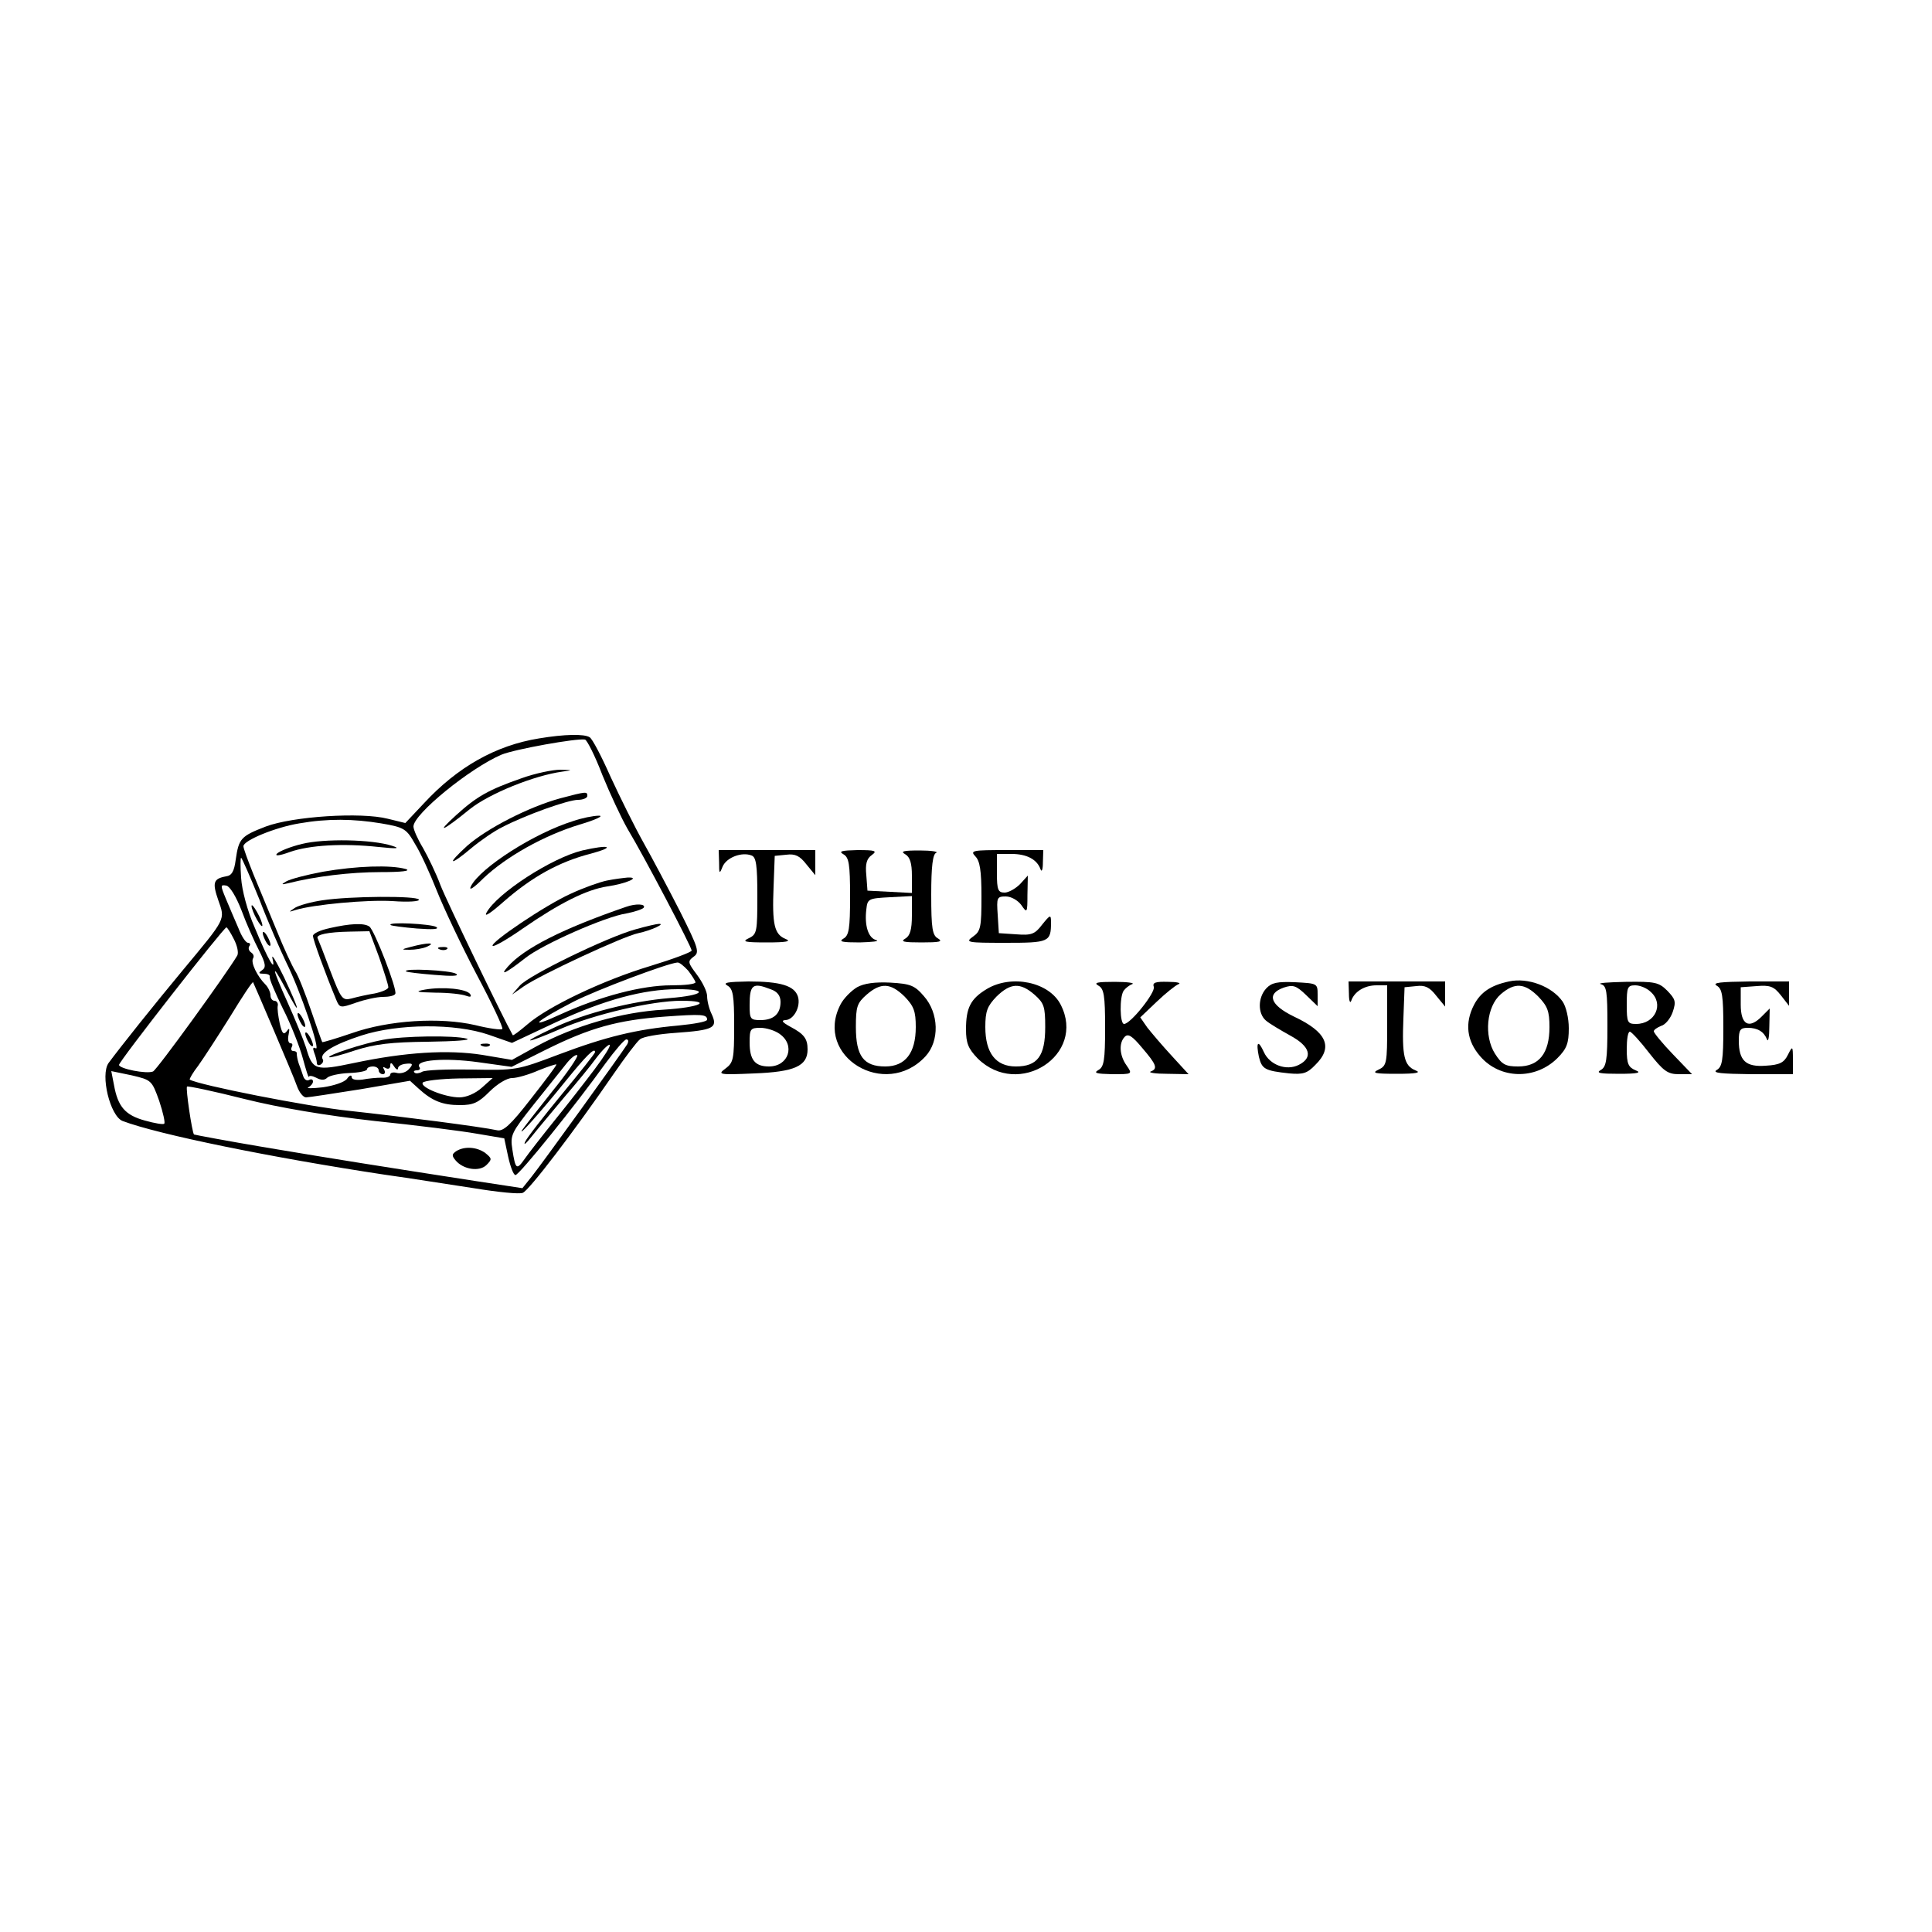 <?xml version="1.0" standalone="no"?>
<!DOCTYPE svg PUBLIC "-//W3C//DTD SVG 20010904//EN"
 "http://www.w3.org/TR/2001/REC-SVG-20010904/DTD/svg10.dtd">
<svg version="1.0" xmlns="http://www.w3.org/2000/svg"
 width="500pt" height="500pt" viewBox="0 0 500 500"
 preserveAspectRatio="xMidYMid meet">

<g transform="translate(0,500) scale(0.1,-0.1)"
fill="#000000" stroke="none">
<path d="M1395 3089 c-112 -18 -211 -74 -298 -168 l-48 -51 -45 11 c-70 18
-247 6 -316 -20 -65 -25 -70 -31 -78 -86 -4 -30 -10 -41 -25 -43 -33 -6 -36
-16 -20 -62 18 -51 21 -45 -92 -181 -74 -89 -161 -198 -192 -240 -22 -31 4
-137 36 -150 92 -35 387 -95 678 -139 66 -9 170 -26 231 -35 61 -10 118 -16
127 -12 16 6 132 158 236 309 29 42 59 82 67 88 7 7 49 14 93 17 98 7 109 13
93 48 -7 14 -12 35 -12 47 0 12 -12 36 -26 55 -24 32 -25 35 -9 47 16 11 13
21 -35 117 -29 57 -72 138 -95 179 -23 41 -61 118 -85 170 -23 52 -47 98 -54
102 -14 9 -65 8 -131 -3z m164 -95 c20 -49 49 -111 65 -139 44 -73 166 -306
166 -315 0 -4 -48 -22 -107 -40 -123 -37 -265 -105 -318 -151 -20 -17 -37 -30
-38 -28 -26 46 -172 349 -187 388 -11 30 -32 73 -45 96 -14 23 -25 48 -25 56
0 32 146 151 228 186 34 14 195 43 216 39 5 -1 26 -42 45 -92z m-572 -125 c59
-10 65 -14 87 -53 14 -22 39 -77 56 -120 17 -43 63 -141 103 -217 40 -75 70
-139 67 -142 -3 -3 -34 1 -70 10 -91 21 -224 13 -320 -21 -41 -14 -75 -24 -76
-23 -1 1 -14 38 -29 82 -15 44 -33 90 -41 102 -8 13 -30 60 -48 105 -19 46
-46 111 -60 145 -14 35 -26 67 -26 73 0 15 83 49 144 59 74 13 141 12 213 0z
m-316 -196 c23 -60 55 -133 70 -164 36 -72 90 -231 76 -222 -7 4 -8 0 -4 -11
4 -10 7 -22 7 -27 0 -6 5 -7 10 -4 6 4 8 10 5 14 -9 15 29 38 100 61 95 31
243 32 330 2 l60 -21 115 54 c123 57 225 85 314 85 83 0 68 -16 -21 -23 -98
-8 -220 -39 -300 -77 -90 -42 -78 -44 17 -3 88 38 237 73 313 73 84 0 50 -17
-45 -23 -109 -6 -232 -42 -328 -94 l-65 -36 -77 13 c-89 14 -200 7 -332 -21
-100 -21 -107 -19 -124 40 -7 21 -28 73 -47 115 -42 93 -45 111 -5 36 40 -77
37 -58 -5 31 -20 41 -33 63 -30 49 10 -40 -11 -5 -46 80 -19 43 -33 97 -35
128 -2 28 -2 52 0 52 2 0 23 -48 47 -107z m-46 -29 c12 -33 33 -80 45 -103 18
-35 19 -45 8 -52 -10 -7 -9 -9 4 -9 10 0 17 -3 16 -7 -2 -5 14 -42 34 -83 21
-41 44 -100 52 -130 8 -30 15 -51 15 -47 1 4 9 3 19 -2 13 -7 22 -7 29 0 5 5
31 11 56 12 26 1 47 5 47 10 0 4 7 7 15 7 8 0 15 -4 15 -10 0 -5 5 -10 11 -10
5 0 7 5 3 12 -4 7 -3 8 4 4 7 -4 12 -1 12 6 0 9 3 9 10 -2 5 -8 10 -10 10 -5
0 6 9 11 21 12 17 2 19 -1 8 -13 -7 -9 -21 -13 -31 -11 -10 3 -18 1 -18 -4 0
-5 -10 -9 -22 -8 -13 0 -35 -2 -50 -5 -17 -2 -28 0 -28 7 0 6 -6 4 -12 -5 -7
-9 -35 -18 -63 -22 -27 -3 -44 -3 -37 0 6 3 12 10 12 15 0 6 -5 7 -10 4 -6 -3
-12 1 -15 9 -3 9 -8 24 -12 34 -3 9 -5 20 -5 25 1 4 -3 7 -9 7 -5 0 -7 5 -4
10 3 6 2 10 -3 10 -6 0 -8 10 -5 23 3 16 2 18 -5 8 -8 -10 -12 -6 -18 20 -4
19 -7 40 -5 47 1 6 -3 12 -9 12 -5 0 -10 6 -10 14 0 8 -6 21 -13 28 -21 21
-39 57 -32 68 3 5 1 11 -5 15 -6 4 -8 11 -5 16 4 5 2 9 -3 9 -6 0 -17 17 -25
38 -9 20 -23 54 -32 75 -15 36 -15 38 1 35 9 -2 25 -28 39 -64z m-20 -74 c9
-17 13 -36 9 -43 -27 -46 -208 -296 -218 -300 -17 -7 -87 7 -88 17 -1 8 271
356 278 356 2 0 11 -14 19 -30z m1176 -82 c10 -13 18 -26 19 -30 0 -5 -28 -8
-63 -8 -75 0 -183 -28 -286 -75 -89 -41 -67 -19 34 33 59 30 242 99 268 101 5
1 17 -9 28 -21z m-1073 -153 c28 -66 56 -132 61 -147 6 -16 16 -28 23 -28 7 0
71 10 141 21 l128 22 22 -20 c35 -32 62 -43 107 -43 35 0 48 6 77 35 20 20 45
35 58 35 13 0 44 9 69 20 25 10 46 17 46 15 0 -3 -30 -43 -67 -90 -52 -67 -71
-84 -87 -80 -41 9 -243 35 -381 50 -108 11 -391 67 -414 81 -1 2 8 18 22 36
13 18 50 75 82 126 31 51 58 92 60 90 1 -2 25 -57 53 -123z m1122 26 c0 -5
-33 -11 -74 -15 -110 -10 -188 -29 -310 -75 -108 -41 -111 -41 -225 -39 -64 1
-122 -1 -129 -6 -7 -4 -16 -5 -19 -2 -4 3 -1 6 6 6 7 0 10 4 6 9 -11 18 67 24
153 12 l86 -12 90 45 c113 56 184 76 306 85 97 7 110 6 110 -8z m-207 -64
c-15 -24 -222 -311 -247 -342 l-24 -30 -118 18 c-252 39 -365 57 -544 87 -101
17 -186 33 -188 34 -5 6 -22 120 -18 124 2 2 69 -12 148 -32 92 -23 212 -43
337 -57 107 -11 226 -26 265 -33 l71 -12 10 -47 c6 -27 14 -48 19 -48 9 -1
158 184 233 289 25 34 49 62 54 62 6 0 6 -6 2 -13z m-84 -64 c-24 -32 -70 -91
-104 -133 -33 -41 -68 -86 -77 -99 -21 -30 -24 -28 -32 24 -6 38 -2 44 54 115
33 41 71 89 84 105 13 17 26 27 30 24 3 -3 -26 -46 -66 -95 -39 -49 -74 -94
-77 -99 -11 -19 49 48 111 125 55 68 78 91 78 77 0 -3 -39 -52 -86 -109 -47
-57 -90 -112 -95 -123 -5 -11 3 -4 18 15 15 19 53 64 83 100 31 36 69 82 84
103 16 21 31 35 34 33 3 -3 -15 -31 -39 -63z m-1127 -82 c10 -30 16 -57 13
-59 -2 -3 -25 1 -50 8 -51 14 -70 36 -80 92 l-7 36 53 -11 c51 -12 52 -13 71
-66z m835 34 c-17 -15 -40 -25 -58 -25 -37 0 -102 26 -95 38 3 5 45 10 93 11
l88 1 -28 -25z"/>
<path d="M1350 2986 c-86 -30 -116 -47 -170 -96 -55 -50 -34 -41 36 16 50 40
166 87 239 97 28 4 28 4 -5 5 -19 0 -64 -9 -100 -22z"/>
<path d="M1450 2934 c-81 -22 -190 -78 -241 -123 -55 -50 -46 -54 12 -5 23 19
59 44 80 54 60 31 169 70 195 70 13 0 24 5 24 10 0 12 -2 12 -70 -6z"/>
<path d="M1483 2875 c-100 -31 -239 -120 -264 -168 -7 -14 6 -6 32 20 59 56
157 111 249 139 41 12 64 23 50 23 -14 0 -44 -6 -67 -14z"/>
<path d="M1507 2799 c-79 -19 -221 -111 -248 -161 -7 -13 11 -1 45 29 72 63
143 103 226 124 66 18 46 24 -23 8z"/>
<path d="M1570 2721 c-19 -4 -61 -19 -93 -34 -65 -29 -210 -127 -202 -135 3
-3 38 17 78 45 94 65 165 101 219 109 48 7 87 24 53 23 -11 -1 -36 -4 -55 -8z"/>
<path d="M1620 2653 c-163 -56 -264 -107 -306 -155 -22 -25 -5 -17 46 23 44
35 207 107 261 115 21 4 42 11 45 15 6 10 -21 11 -46 2z"/>
<path d="M1645 2595 c-73 -20 -277 -119 -300 -146 l-20 -23 30 21 c43 30 258
130 297 138 33 7 72 25 53 24 -5 0 -32 -6 -60 -14z"/>
<path d="M782 2816 c-30 -7 -59 -19 -65 -25 -7 -7 6 -6 33 4 51 18 138 23 230
13 48 -5 57 -4 35 3 -52 17 -177 19 -233 5z"/>
<path d="M836 2744 c-43 -8 -85 -19 -95 -25 -14 -8 -13 -9 4 -5 71 18 162 29
240 29 55 0 80 3 65 8 -39 11 -128 8 -214 -7z"/>
<path d="M834 2670 c-28 -4 -60 -13 -70 -19 -18 -12 -18 -12 1 -6 46 14 184
27 251 23 40 -3 71 -1 68 4 -6 10 -178 9 -250 -2z"/>
<path d="M853 2598 c-24 -5 -43 -14 -43 -20 0 -10 31 -95 60 -165 9 -22 11
-22 51 -8 23 8 54 15 70 15 15 0 30 3 32 8 6 10 -54 165 -67 174 -14 10 -50 8
-103 -4z m128 -75 c13 -38 24 -72 24 -78 0 -5 -16 -12 -35 -16 -19 -3 -46 -9
-60 -13 -24 -6 -27 -2 -55 71 -16 43 -31 81 -33 85 -5 9 26 16 84 17 l50 1 25
-67z"/>
<path d="M1011 2606 c2 -2 33 -6 68 -9 41 -3 59 -2 50 4 -13 8 -128 14 -118 5z"/>
<path d="M1065 2550 c-27 -7 -28 -8 -5 -8 14 0 34 3 45 8 25 11 2 11 -40 0z"/>
<path d="M1138 2543 c7 -3 16 -2 19 1 4 3 -2 6 -13 5 -11 0 -14 -3 -6 -6z"/>
<path d="M1051 2486 c2 -2 36 -6 74 -9 46 -4 65 -3 55 3 -14 9 -139 15 -129 6z"/>
<path d="M1100 2439 c-28 -5 -23 -7 27 -8 34 0 69 -4 79 -8 11 -4 15 -3 11 4
-9 14 -71 20 -117 12z"/>
<path d="M651 2655 c0 -5 6 -21 14 -35 8 -14 14 -20 14 -15 0 6 -6 21 -14 35
-8 14 -14 21 -14 15z"/>
<path d="M680 2585 c0 -5 5 -17 10 -25 5 -8 10 -10 10 -5 0 6 -5 17 -10 25 -5
8 -10 11 -10 5z"/>
<path d="M770 2375 c0 -5 5 -17 10 -25 5 -8 10 -10 10 -5 0 6 -5 17 -10 25 -5
8 -10 11 -10 5z"/>
<path d="M790 2325 c0 -5 5 -17 10 -25 5 -8 10 -10 10 -5 0 6 -5 17 -10 25 -5
8 -10 11 -10 5z"/>
<path d="M991 2309 c-53 -10 -144 -40 -139 -45 2 -2 33 6 68 18 51 16 92 21
188 22 68 1 113 4 100 8 -33 9 -165 7 -217 -3z"/>
<path d="M1248 2293 c7 -3 16 -2 19 1 4 3 -2 6 -13 5 -11 0 -14 -3 -6 -6z"/>
<path d="M1181 2021 c-12 -8 -12 -12 -2 -24 20 -24 62 -30 80 -12 15 15 14 17
-3 31 -22 16 -54 18 -75 5z"/>
<path d="M1861 2768 c0 -30 1 -31 9 -11 10 24 50 39 75 29 12 -4 15 -26 15
-104 0 -93 -1 -100 -22 -110 -19 -9 -11 -11 47 -11 51 0 64 3 48 9 -29 12 -35
37 -31 135 l3 80 30 3 c23 3 35 -3 52 -25 l23 -28 0 33 0 32 -125 0 -125 0 1
-32z"/>
<path d="M2183 2789 c14 -8 17 -25 17 -109 0 -84 -3 -101 -17 -109 -14 -8 -3
-10 42 -10 33 1 52 3 43 6 -21 5 -31 38 -26 79 3 28 5 29 61 32 l57 3 0 -50
c0 -37 -5 -53 -17 -60 -14 -8 -4 -10 42 -10 46 0 56 2 43 10 -15 8 -18 25 -18
114 0 73 4 105 13 108 6 3 -13 6 -43 6 -42 0 -51 -2 -37 -10 12 -7 17 -23 17
-55 l0 -45 -57 3 -58 3 -3 40 c-3 29 1 43 14 52 15 11 10 13 -37 13 -41 -1
-50 -3 -36 -11z"/>
<path d="M2524 2784 c12 -12 16 -37 16 -104 0 -80 -2 -90 -22 -104 -21 -15
-15 -16 84 -16 113 0 118 2 118 53 0 21 -2 20 -23 -6 -19 -25 -28 -28 -67 -25
l-45 3 -3 48 c-3 44 -2 47 21 47 14 0 31 -10 40 -22 15 -22 16 -21 16 26 l1
50 -20 -22 c-12 -12 -30 -22 -40 -22 -17 0 -20 7 -20 50 l0 50 38 0 c39 0 66
-14 75 -40 3 -8 6 0 6 18 l1 32 -96 0 c-87 0 -94 -1 -80 -16z"/>
<path d="M3905 2460 c-47 -10 -73 -28 -90 -60 -25 -48 -19 -94 16 -134 51 -59
142 -61 199 -5 25 25 30 39 30 78 0 26 -7 56 -16 69 -27 39 -90 63 -139 52z
m76 -39 c24 -25 29 -38 29 -79 0 -68 -27 -102 -81 -102 -33 0 -42 5 -60 33
-29 46 -22 122 15 154 36 31 62 29 97 -6z"/>
<path d="M1883 2449 c14 -8 17 -25 17 -104 0 -86 -2 -95 -22 -110 -22 -16 -18
-17 74 -13 104 4 138 19 138 62 0 28 -9 40 -45 59 -20 11 -24 16 -13 17 22 0
41 35 33 61 -9 28 -45 39 -128 39 -54 -1 -68 -3 -54 -11z m111 -9 c18 -6 26
-17 26 -33 0 -31 -18 -47 -52 -47 -26 0 -28 3 -28 38 0 54 8 60 54 42z m24
-116 c41 -29 23 -84 -28 -84 -36 0 -50 17 -50 62 0 35 2 38 28 38 15 0 38 -7
50 -16z"/>
<path d="M2218 2445 c-15 -9 -35 -29 -43 -45 -69 -134 116 -246 220 -134 37
40 35 112 -4 156 -24 28 -35 32 -87 35 -40 2 -68 -2 -86 -12z m123 -24 c24
-25 29 -38 29 -79 0 -67 -27 -102 -79 -102 -56 0 -76 27 -76 102 0 53 3 62 28
84 37 32 62 30 98 -5z"/>
<path d="M2553 2440 c-41 -25 -53 -48 -53 -104 0 -36 6 -50 30 -75 106 -105
282 9 215 139 -30 59 -128 79 -192 40z m124 -14 c25 -22 28 -31 28 -84 0 -75
-20 -102 -76 -102 -52 0 -79 35 -79 102 0 41 5 54 29 79 36 35 61 37 98 5z"/>
<path d="M2843 2449 c14 -8 17 -25 17 -109 0 -84 -3 -101 -17 -109 -14 -8 -6
-10 35 -11 53 0 53 0 38 22 -19 26 -21 59 -5 75 9 9 20 1 45 -29 37 -43 41
-54 22 -61 -7 -3 12 -6 43 -6 l55 -1 -44 48 c-24 26 -52 59 -63 73 l-18 26 42
40 c23 22 49 43 57 46 8 3 -4 6 -27 6 -33 1 -41 -2 -37 -13 5 -14 -60 -96 -77
-96 -11 0 -12 70 -1 86 4 6 14 14 22 17 8 3 -12 6 -45 6 -45 0 -56 -2 -42 -10z"/>
<path d="M3277 2442 c-22 -24 -22 -65 -1 -83 9 -8 38 -25 63 -39 52 -28 60
-57 22 -76 -32 -16 -75 0 -90 33 -15 33 -21 27 -13 -12 8 -32 15 -36 79 -43
35 -3 46 0 67 22 47 46 30 85 -55 125 -62 30 -72 59 -27 75 24 8 32 6 58 -19
l30 -29 0 30 c0 29 -1 29 -58 32 -46 2 -61 -1 -75 -16z"/>
<path d="M3491 2428 c0 -18 3 -26 6 -18 8 24 35 40 65 40 l28 0 0 -103 c0 -98
-1 -105 -22 -115 -19 -9 -11 -11 47 -11 51 0 64 3 48 9 -29 12 -35 37 -31 135
l3 80 30 3 c23 3 35 -3 52 -25 l23 -28 0 33 0 32 -125 0 -125 0 1 -32z"/>
<path d="M4143 2453 c15 -4 17 -18 17 -108 0 -89 -3 -106 -17 -114 -14 -8 -2
-10 47 -10 49 0 59 3 43 9 -19 8 -23 17 -23 55 0 25 3 45 8 45 4 0 27 -25 50
-55 37 -47 48 -55 77 -55 l34 0 -50 52 c-27 28 -49 55 -49 59 0 4 9 10 19 14
11 3 24 19 30 36 9 27 7 33 -14 55 -22 22 -32 24 -107 23 -46 -1 -75 -3 -65
-6z m129 -20 c35 -31 12 -83 -38 -83 -22 0 -24 4 -24 50 0 45 2 50 22 50 12 0
30 -7 40 -17z"/>
<path d="M4443 2449 c14 -8 17 -25 17 -109 0 -84 -3 -101 -17 -109 -13 -8 12
-10 90 -11 l107 0 0 38 c0 36 -1 36 -13 12 -10 -20 -21 -26 -57 -28 -52 -4
-70 13 -70 65 0 28 4 33 23 33 26 0 42 -10 50 -30 3 -8 6 6 6 33 l1 47 -21
-21 c-33 -33 -54 -21 -54 31 l0 45 41 3 c35 3 45 -1 63 -24 l21 -27 0 32 0 31
-102 0 c-75 -1 -98 -3 -85 -11z"/>
</g>
</svg>
